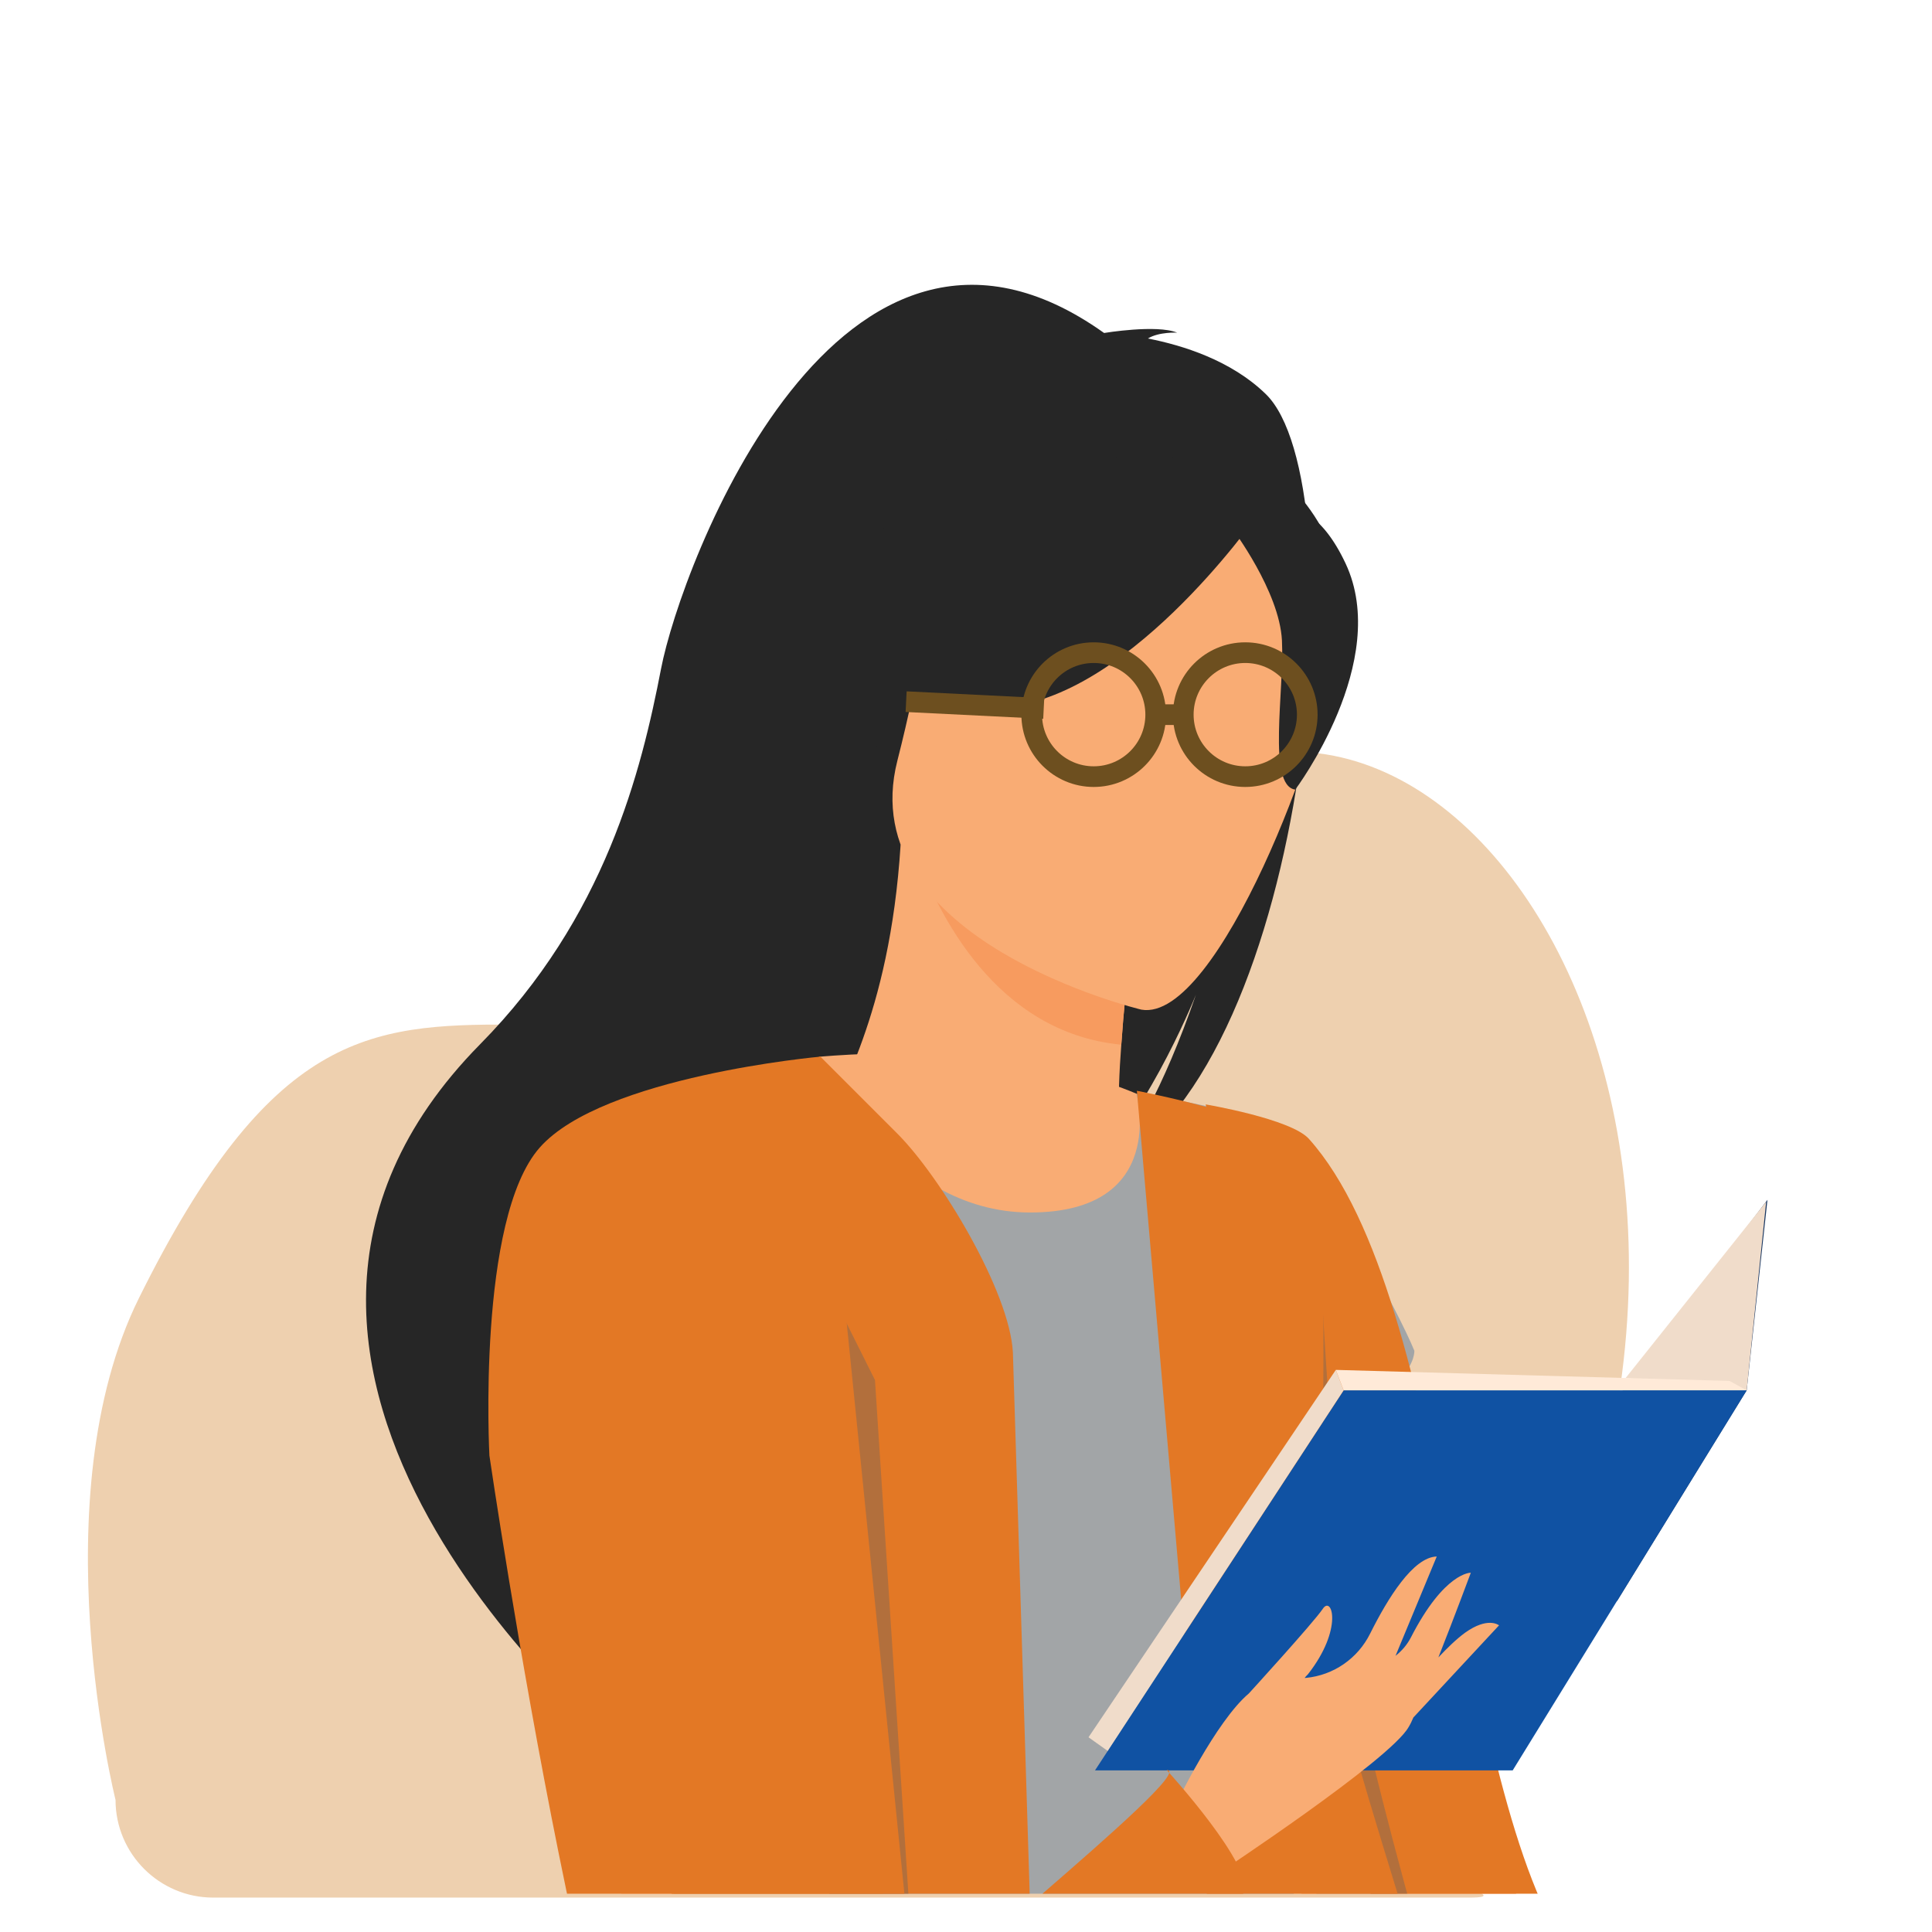 <?xml version="1.0" encoding="utf-8"?>
<!-- Generator: Adobe Illustrator 24.2.0, SVG Export Plug-In . SVG Version: 6.00 Build 0)  -->
<svg version="1.1" id="Layer_1" xmlns="http://www.w3.org/2000/svg" xmlns:xlink="http://www.w3.org/1999/xlink" x="0px" y="0px"
	 viewBox="0 0 595.3 595.3" style="enable-background:new 0 0 595.3 595.3;" xml:space="preserve">
<style type="text/css">
	.st0{fill:#EED0AF;}
	.st1{clip-path:url(#SVGID_2_);}
	.st2{fill:#F79B5F;}
	.st3{fill:#F9AC74;}
	.st4{fill:#D24B40;}
	.st5{fill:#2A3967;}
	.st6{fill:#1A478B;}
	.st7{fill:#262626;}
	.st8{fill:#A2A5A7;}
	.st9{fill:#E37825;}
	.st10{opacity:0.38;fill:#626363;}
	.st11{fill:#193762;}
	.st12{fill:#1052A3;}
	.st13{fill:#F0DCCA;}
	.st14{fill:#FFEAD8;}
	.st15{fill:none;stroke:#6D4F1F;stroke-width:6.366;stroke-miterlimit:10;}
</style>
<path class="st0" d="M452.8,584.7H65.7c-16.6,0-30.1-13.5-30.1-30.1c0,0-23.3-93,7.2-154.6c81-163.5,121.4-10.5,311-152.5
	c100.3-75.1,226.4,130.1,84.8,322.1C432.3,578.2,469.4,584.7,452.8,584.7z"/>
<g>
	<defs>
		<path id="SVGID_1_" d="M521.4,583.5H99.2c-16.6,0-30.1-13.5-30.1-30.1l4.2-501c0-16.6,13.5-30.1,30.1-30.1h417.9
			c16.6,0,30.1,13.5,30.1,30.1v501C551.5,570,538,583.5,521.4,583.5z"/>
	</defs>
	<clipPath id="SVGID_2_">
		<use xlink:href="#SVGID_1_"  style="overflow:visible;"/>
	</clipPath>
	<g class="st1">
		<g>
			<g>
				<g>
					<path class="st2" d="M402.1,372.6c0,0,27.6,40.8,43.3,126.5c13.8,75.1,25.8,102.8,45.7,118.2c19.9,15.4,130.6,60.8,130.6,60.8
						l-8.3,19.4c0,0-162.3-22.1-180.5-49.2c-18.2-27.1-87.7-187.4-82.3-224.3C355.9,387,402.1,372.6,402.1,372.6z"/>
					<g>
						<path class="st3" d="M514.1,1221c-10.2,12.2,5.6,27.9,25.9,43.5c20.2,15.6,10.9,15.5,36,40.7c25.1,25.2,42.1,25.3,46.8,22.9
							c4.3-2.2-5.4-16.8-15.3-32.8c-1.3-2-2.5-4-3.8-6.1c-11.1-18.2-10.1-38.8-13.3-60.8c-3-20.8,13.8-69,13.8-69L571,1124
							c0,0-14.3,44-21.3,62.1c-4.1,10.7-14.5,18.6-22.9,24.3C522.3,1213.5,517.7,1216.7,514.1,1221z"/>
						<path class="st4" d="M540,1264.6c20.2,15.6,10.9,15.5,36,40.7c25.1,25.2,42.1,25.3,46.8,22.9c4.3-2.2-5.4-16.8-15.3-32.8
							l-0.4,0.1c0,0-24.9-7.2-43.8-29.7c-15.4-18.4-25.9-42.5-36.4-55.3c-4.5,3.1-9.1,6.3-12.7,10.6
							C503.9,1233.2,519.8,1248.9,540,1264.6z"/>
					</g>
					<path class="st5" d="M326.2,704.3c0,0,315.8-23.8,375.3,13.8c59.5,37.5-107.2,512-107.2,512s-17.6-4.9-29.9-13.7
						c-11.2-8.1-23.7-23.2-23.7-23.2s-14.5-158.9,41.9-352.1c6.2-21.1-256.5,46-298-27c-41.4-73-7.2-145.3-7.2-145.3L326.2,704.3z"
						/>
					<g>
						<path class="st3" d="M678.7,1318.7c-1.5,15.8,20.6,19.7,46.1,21c25.5,1.3,17.8,6.5,52.8,12.8c35,6.3,49-3.2,51.5-8
							c2.3-4.2-14-10.8-31.3-18.2c-2.2-0.9-4.4-1.9-6.5-2.8c-19.5-8.6-30.4-26.1-45.7-42.3c-14.4-15.4-28.1-64.5-28.1-64.5
							l-47.5-10.2c0,0,13.3,44.3,18,63.2c2.7,11.1-1.3,23.5-4.9,33C681.2,1307.8,679.2,1313.1,678.7,1318.7z"/>
						<path class="st4" d="M724.8,1339.6c25.5,1.3,17.8,6.5,52.8,12.8c35,6.3,49-3.2,51.5-8c2.3-4.2-14-10.8-31.3-18.2l-0.3,0.3
							c0,0-24.6,8.4-53,0.6c-23.1-6.3-45.5-20.1-61.5-24.6c-1.9,5.1-3.9,10.4-4.4,16C677.2,1334.5,699.3,1338.4,724.8,1339.6z"/>
					</g>
					<path class="st6" d="M264.4,723.9c0,0,280.6,13.3,338.5,53.1c58,39.8,136.2,480.3,136.2,480.3s-6.1,4.5-19.3,5.4
						c-12.3,0.8-38.9-7.4-38.9-7.4s-129.3-200.8-137.1-250.4c-7.7-49.6-3.7-93.5-25.6-95.5c-21.9-2-297.1,21.8-335.7-52.8
						C144.1,782,264.4,723.9,264.4,723.9z"/>
					<path class="st7" d="M390,121.4c-10.7-10.4-25.6-15-36.3-17.1c3.4-2.1,9-1.8,9-1.8c-6.3-2.6-22.5,0.1-22.5,0.1
						C258.4,44.3,209.8,174.4,203.7,206c-6.1,31.6-17.2,76.7-55.8,115.8C49,422.2,190.4,538.3,190.4,538.3
						c0.6,0.6,70.9-149.9,141.6-174.1c20.3-17.9,35.3-54.8,36.5-57.7c-10.3,29.7-19.9,45.4-27,53.8
						C404.7,326.3,418.4,148.9,390,121.4z"/>
					<path class="st3" d="M252.6,325.6c0,0,26.1-2.5,52.3,0c17.8,1.7,35.3,7.2,45.3,11.4c24.7,10.3,22.1,54.1-29.8,46
						C268.5,374.9,248.9,338.6,252.6,325.6z"/>
					<path class="st3" d="M348,357.6c0.3,0.2,7.4,37.7-26.6,36.2c-22.3-1-70.4-28-66.2-47.1c2-9.1,18.9-32.6,22.3-86.4l4.1,1.1
						l68.3,18.3c0,0-3,21.7-4.4,42.2C344.2,339,344.2,355.5,348,357.6z"/>
					<path class="st2" d="M349.9,279.7c0,0-3,21.7-4.4,42.2c-38.6-3.7-56.7-40.3-63.8-60.5L349.9,279.7z"/>
					<path class="st7" d="M275.2,249.4c0,0-11.7-36.2-9.6-64c1.5-19.9,29.2-87.8,97.4-59.5c0,0,20,7.3,36,25.3
						c12.7,14.3,29.1,42.4-11.4,97.5l-11.8,19.1L275.2,249.4z"/>
					<path class="st3" d="M351.7,311.1c0,0-89.3-21.3-75.2-76.7c14.2-55.4,12.1-95.5,69.8-84.2c57.6,11.3,63.2,35.2,63,54.9
						C409.1,224.7,375.3,315.2,351.7,311.1z"/>
					<path class="st7" d="M387.1,159.2c0,0-41,58.7-80.8,58.8c-39.8,0-53.5-14.1-53.5-14.1s34.5-15.4,50.6-53.6
						C303.5,150.2,376.7,123.6,387.1,159.2z"/>
					<path class="st7" d="M379.7,162.9c0,0,14.5,19.2,15.3,34.4c0.8,15.2-4.6,44.8,4.1,46c0,0,29.7-39.5,15.5-69.7
						C399.5,141.5,379.7,162.9,379.7,162.9z"/>
					<path class="st8" d="M453.2,709.1c-7.4,8.9-30.6,11.6-55.4,15.7c-19.5,3.2-40,7.3-54.5,15.8c-33.1,19.4-141,85-172.7,82
						c-12.3-1.2-10-24.6-2.5-55.7c11.7-49.1,36.2-117.3,36.2-146.9c0-16.2,5.4-54.5,12.6-98.2c0.6-3.5,1.2-7.1,1.8-10.7
						c14.2-85.1,33.9-185.4,33.9-185.4s22,47.9,64.8,47.9c42.8,0,32.8-36.5,32.8-36.5s39.1,4.6,48.3,14.5
						c9.2,9.9,32.6,52.9,37.3,64.6c0,0,0.9,14.9-36,22c0,0,9,40.5,10.1,67.4c0.8,19.9-13.6,82.3-17.7,121.1
						c-1.5,13.7-1.7,24.5,0.6,29.4c2.9,6.3,12.1,12.5,22.6,18.6C436.1,686.8,462,698.5,453.2,709.1z"/>
					<path class="st3" d="M240.9,357.2c0,0-32.6-19.8-64.1,17.7c-31.5,37.5,22.4,305.8,69.1,319.6c51.8,15.3,207.4,14.5,207.4,14.5
						l-6.5-18.9c0,0-161.6-52.1-168.2-60.6C271.9,621.1,257.4,361.5,240.9,357.2z"/>
					<path class="st9" d="M322.7,758.4c0,0-147.3,107.1-171.9,74.3c-12.7-17,48.8-180.4,48.8-180.4l34-318.3l19.1-8.5l23.8,23.8
						c13.3,13.3,34.6,48.6,35.6,67.4L322.7,758.4z"/>
					<path class="st10" d="M303.6,713.8c0,0-80.6,6.4-99.7-12.7c-8.6-8.6-8.5-36.1-8.5-36.1h108.2V713.8z"/>
					<polygon class="st10" points="282.3,620.5 254.8,620.5 259,404 269.6,425.2 					"/>
					<path class="st9" d="M486.1,605.6c10,12.8,46.7,14.9,46.7,14.9l-36.1,59.4L439.4,665l-67.9-324.7c0,0,26.2,4.4,31.8,10.6
						C448,400.8,448.1,556.9,486.1,605.6z"/>
					<path class="st10" d="M458.5,669.3L405,639.6l2.6-235.6c0,0,5.1,85.6,8.5,106.1C423.7,556.3,458.5,669.3,458.5,669.3z"/>
					<path class="st9" d="M409.7,505.9c7.9,51.5,57.3,167.6,44.6,203.7c-6,17-70,17-70,17l-34-390.5c0,0,41.6,8,50.9,17
						C413.2,364.6,403.9,468,409.7,505.9z"/>
					<path class="st10" d="M439.4,718.1c-12.5,4.4-53.1,4.2-53.1,4.2c-8.6-8.6-8.5-36.1-8.5-36.1h108.2c0,0-20.8,19.3-31.8,23.3
						c-1.7,0.6-1,2.4-2.1,2.1C444.1,709.7,443.8,716.5,439.4,718.1z"/>
					<g>
						<path class="st11" d="M538.2,428.4l6.4-58.7l-83,109.4c0,0,34.7,17.3,36.8,14C500.4,489.8,538.2,428.4,538.2,428.4z"/>
						<polygon class="st12" points="414,428.4 337.4,545.5 466.1,545.5 538.2,428.4 						"/>
						<polygon class="st13" points="538.2,428.4 544.2,370.3 500.9,424.6 						"/>
						<polygon class="st13" points="341.3,539.5 335.4,535.3 411.6,422.1 414,428.4 						"/>
						<polygon class="st14" points="411.6,422.1 532.9,425.5 538.2,428.4 414,428.4 						"/>
					</g>
					<path class="st3" d="M451.4,503.1c-2.6,1.9-5.6,4.8-8.2,7.6c5.1-12.9,10-26.1,10-26.1s-8.1-0.3-18.5,20
						c-1.2,2.3-2.8,4.1-4.7,5.6l12.7-30.6c-7.3,0.2-15.1,12.9-20.5,23.7c-3.8,7.7-11.3,12.9-19.8,13.7c-0.1,0-0.3,0-0.4,0
						c0.3-0.4,0.6-0.7,1-1.1c11-14,7.4-24.4,4.6-20.2c-2.8,4.2-22.8,26.1-22.8,26.1c-10.2,8.6-22.5,34.2-22.5,34.2l12.8,21.4
						c0,0,53.2-35.1,58.9-45.2c0.5-0.8,1-1.8,1.5-3l0,0l26.4-28.4C461.7,500.7,458.4,498.1,451.4,503.1z"/>
					<path class="st9" d="M252.6,325.6c0,0-66.9,6-86.3,28c-19.4,22-15.5,94.9-15.5,94.9s35.7,244.1,63.7,248.3
						c121,18,155.3-87.5,168.6-113.4c4-7.8-23.6-38-23.6-38c10.7,0-88.7,78-77.1,75L252.6,325.6z"/>
				</g>
			</g>
		</g>
		<circle class="st15" cx="383.7" cy="220.2" r="19.1"/>
		<circle class="st15" cx="337" cy="220.2" r="19.1"/>
		<line class="st15" x1="321.6" y1="218.3" x2="279.2" y2="216.2"/>
		<line class="st15" x1="365.1" y1="220.2" x2="355.6" y2="220.2"/>
	</g>
</g>
</svg>
